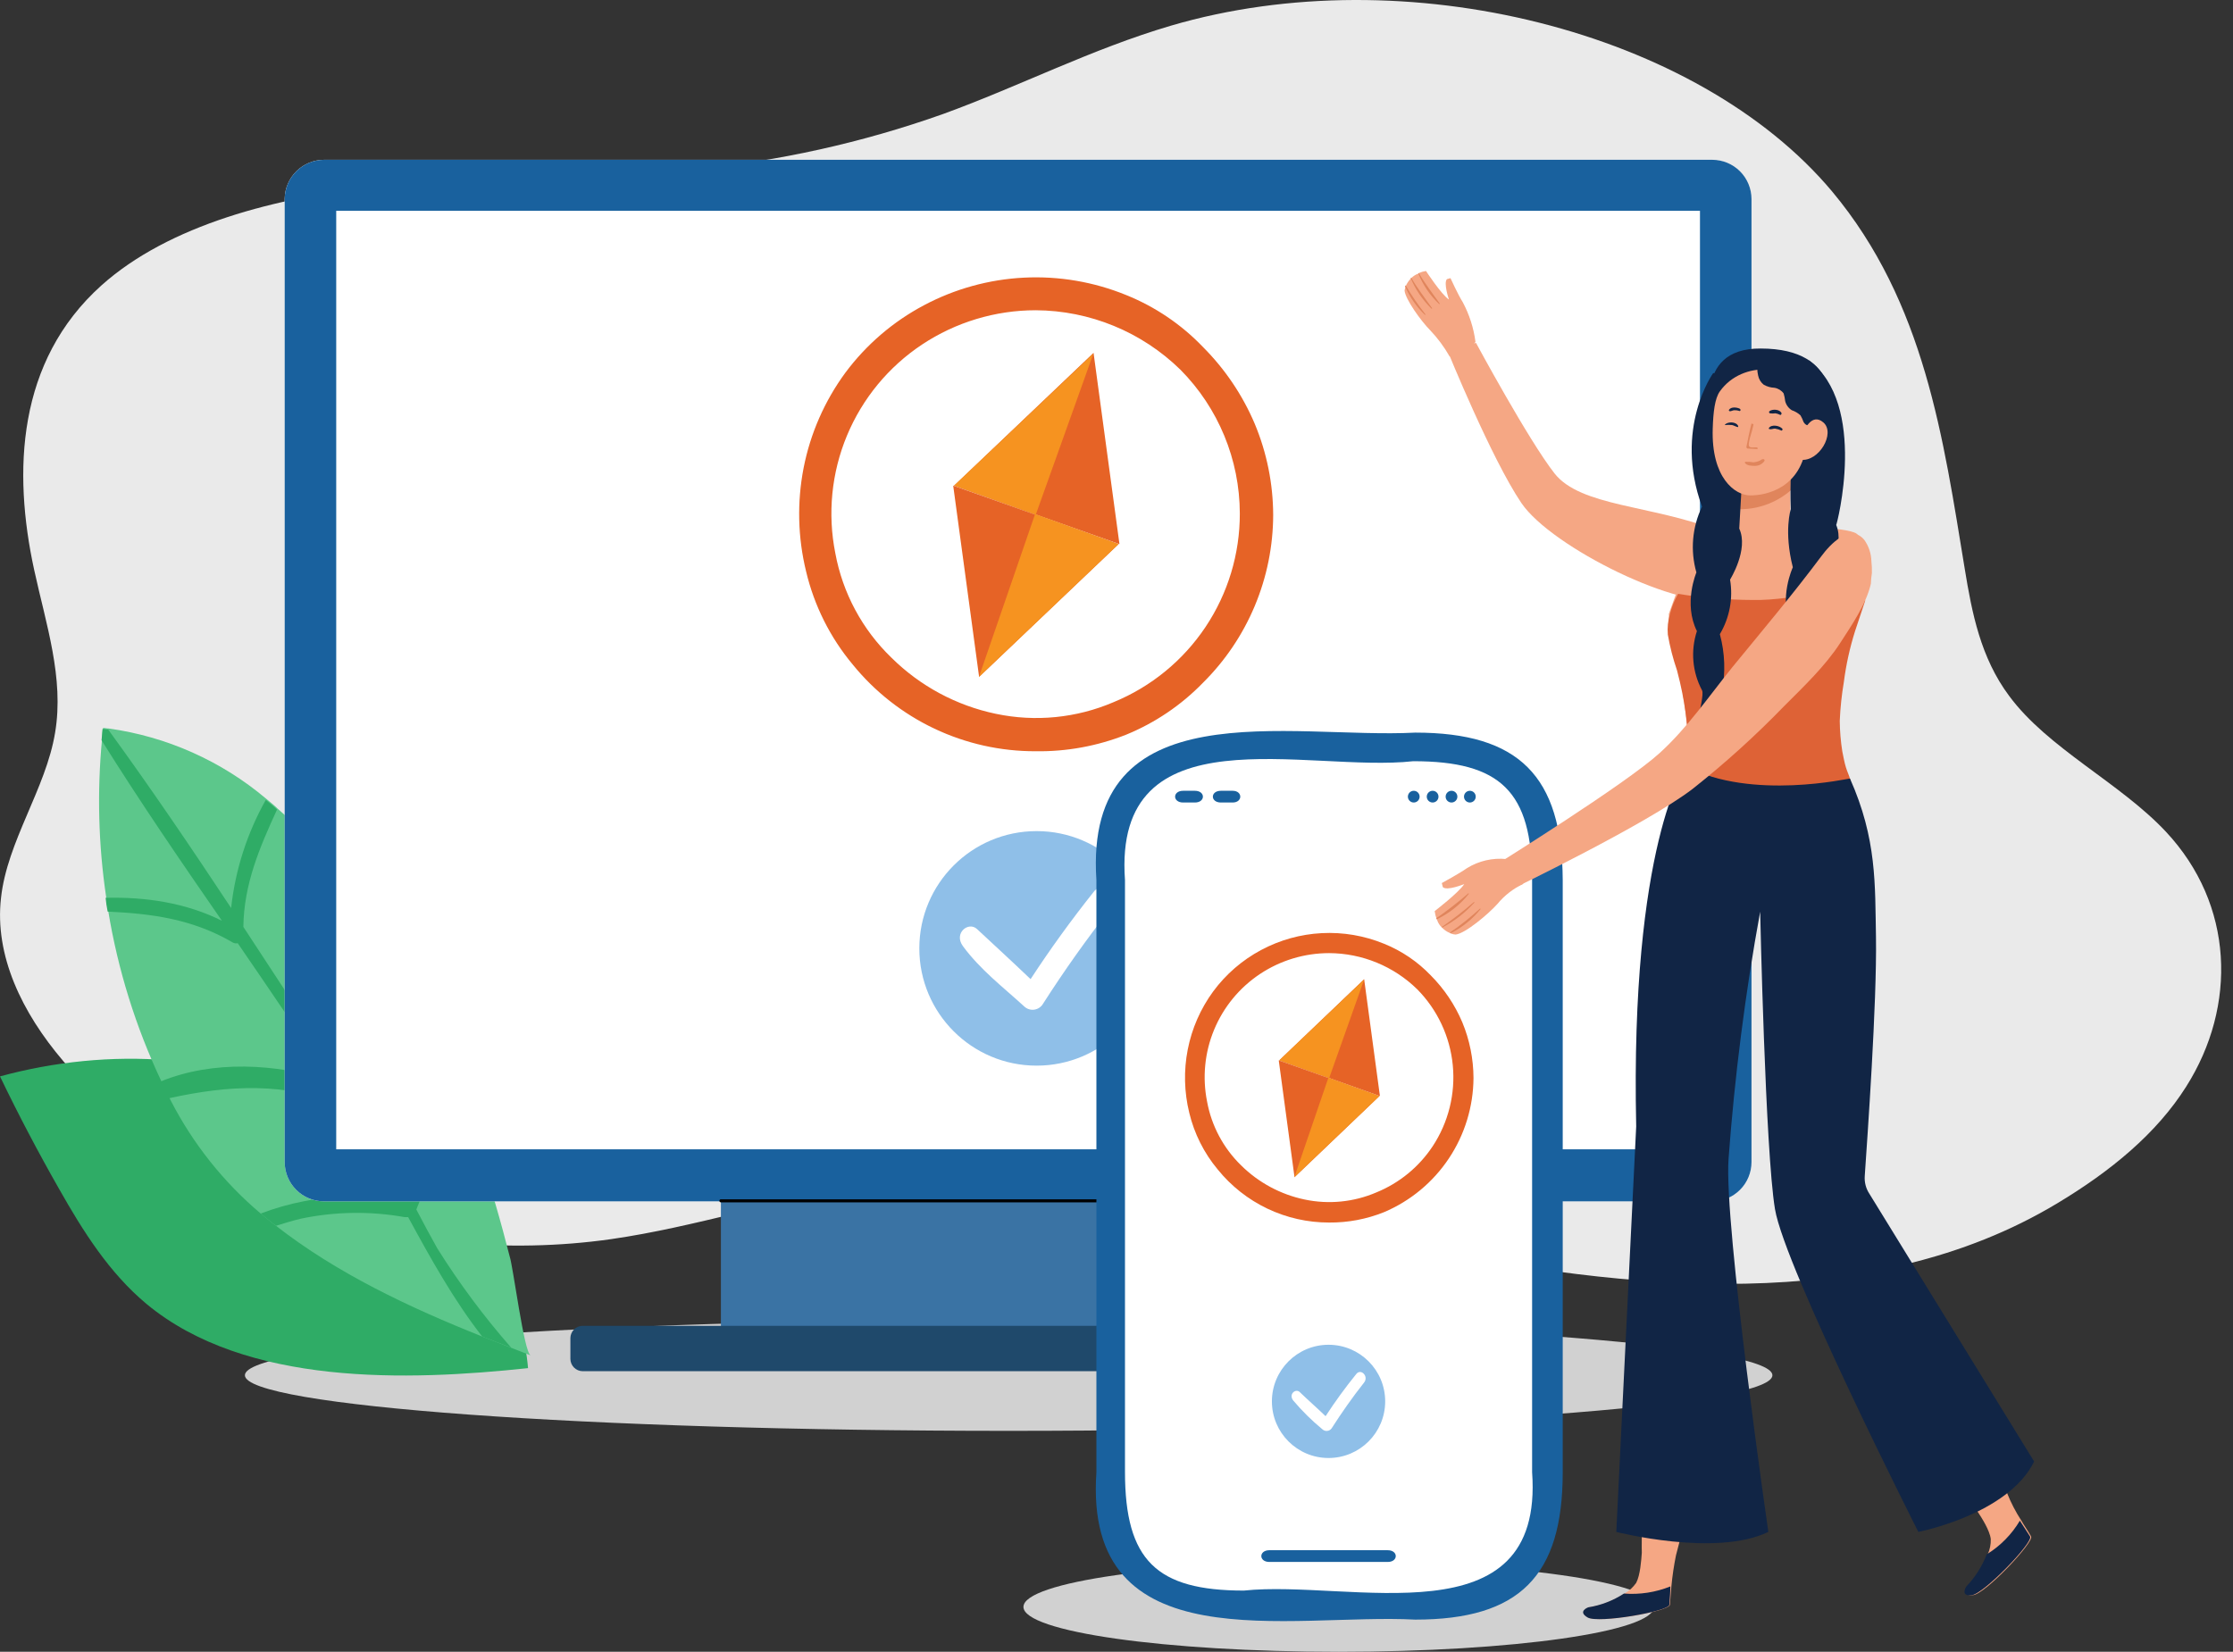 <svg xmlns="http://www.w3.org/2000/svg" width="173" height="128" viewBox="0 0 173 128" fill="none">
  <rect x="0" y="0" width="173" height="128" fill="#333333" stroke="none"/>
  <g clip-path="url(#clip0_2980_149941)">
    <path d="M169.373 84.206C173.326 77.96 173.089 70.094 167.792 64.442C164.234 60.648 158.661 57.999 155.657 53.928C153.444 50.963 152.772 47.485 152.218 44.086C150.558 34.006 149.135 23.453 141.941 14.836C131.546 2.424 108.897 -3.347 90.714 1.99C84.548 3.808 79.054 6.654 73.085 8.828C66.818 11.056 60.299 12.503 53.678 13.136C45.614 13.927 37.432 13.611 29.408 14.441C21.384 15.271 13.084 17.445 7.866 22.109C1.305 27.998 0.988 36.536 2.648 44.165C3.558 48.355 4.981 52.544 4.269 56.774C3.558 61.122 0.554 65.193 0.079 69.581C-0.435 74.047 1.7 78.474 4.902 82.229C13.677 92.585 31.266 98.317 47.353 96.024C53.954 95.076 60.16 92.941 66.761 92.032C80.951 90.016 95.339 93.653 109.253 96.538C126.131 100.056 144.906 101.953 159.373 93.257C163.523 90.767 167.08 87.842 169.373 84.206Z" fill="#EAEAEA"/>
    <path d="M78.145 110.882C110.825 110.882 137.317 108.954 137.317 106.574C137.317 104.195 110.825 102.266 78.145 102.266C45.465 102.266 18.973 104.195 18.973 106.574C18.973 108.954 45.465 110.882 78.145 110.882Z" fill="#D1D1D1"/>
    <path d="M103.719 128.004C117.21 128.004 128.146 126.446 128.146 124.525C128.146 122.604 117.21 121.047 103.719 121.047C90.228 121.047 79.291 122.604 79.291 124.525C79.291 126.446 90.228 128.004 103.719 128.004Z" fill="#D1D1D1"/>
    <path d="M25.455 85.745C29.408 87.879 31.898 91.002 34.902 94.085C38.104 97.405 40.515 101.318 40.91 106.022C31.622 107.01 19.052 107.445 11.344 101.042C8.459 98.631 6.443 95.429 4.585 92.148C2.965 89.302 1.423 86.377 0 83.413C8.419 81.12 17.787 81.594 25.455 85.745Z" fill="#2FAC66"/>
    <path d="M41.108 105.032L37.353 103.57C31.701 101.317 26.088 98.668 21.384 94.992C21.265 94.913 21.186 94.834 21.068 94.755C20.791 94.518 20.475 94.281 20.198 94.044C17.327 91.618 14.963 88.649 13.241 85.308L13.123 85.071C12.925 84.636 12.688 84.201 12.49 83.767C10.512 79.579 9.129 75.135 8.38 70.565C8.308 70.212 8.255 69.856 8.222 69.498C7.622 65.454 7.516 61.353 7.905 57.284C7.945 57.007 7.945 56.691 7.984 56.414C8.142 56.414 8.261 56.454 8.419 56.454C12.924 57.081 17.159 58.972 20.633 61.908C20.91 62.145 21.226 62.383 21.503 62.659C25.064 65.785 28.025 69.536 30.238 73.727C30.284 73.823 30.337 73.915 30.396 74.004C30.594 74.359 30.791 74.715 30.95 75.071C32.73 78.428 34.314 81.886 35.693 85.427C35.89 85.901 36.088 86.415 36.246 86.889C36.562 87.759 36.879 88.589 37.155 89.459C38.064 92.067 38.815 94.716 39.487 97.364C39.764 98.194 40.594 104.795 41.108 105.032Z" fill="#5CC78B"/>
    <path d="M39.606 104.438C38.855 104.162 38.104 103.845 37.353 103.569C35.139 100.723 33.361 97.521 31.621 94.319H31.345C28.687 93.845 25.963 93.885 23.321 94.438C22.649 94.596 22.016 94.794 21.384 94.991C21.265 94.912 21.186 94.833 21.068 94.754C20.791 94.517 20.475 94.28 20.198 94.043C21.275 93.631 22.386 93.313 23.518 93.094C24.677 92.85 25.853 92.704 27.036 92.659C27.787 92.62 29.882 93.094 30.475 92.817L30.712 92.699C29.447 90.327 28.222 87.956 26.799 85.703C22.016 83.845 17.747 84.082 13.083 85.11C12.846 84.675 12.649 84.24 12.451 83.805C16.522 82.145 21.344 82.422 25.534 83.726C23.242 80.129 20.831 76.611 18.419 73.094C18.3 73.12 18.175 73.106 18.064 73.054C14.902 71.196 11.7 70.801 8.34 70.643C8.268 70.29 8.215 69.934 8.182 69.576C11.305 69.496 14.427 69.971 17.194 71.354C13.992 66.73 10.83 62.105 7.866 57.362C7.905 57.085 7.905 56.769 7.945 56.492C8.103 56.492 8.221 56.532 8.38 56.532C11.66 61.038 14.822 65.702 17.906 70.366C18.227 67.42 19.141 64.57 20.593 61.986C20.87 62.224 21.186 62.461 21.463 62.737C20.119 65.662 18.894 68.508 18.854 71.829C21.384 75.702 26.68 83.766 26.799 83.963C27.308 80.394 28.474 76.95 30.238 73.805C30.284 73.901 30.337 73.993 30.396 74.082C30.594 74.437 30.791 74.793 30.949 75.149C29.226 78.228 28.238 81.664 28.064 85.189C28.052 85.376 27.983 85.555 27.866 85.703C29.131 87.797 30.277 89.972 31.463 92.145C32.61 90.762 33.361 88.114 34.349 86.928C34.766 86.426 35.215 85.95 35.693 85.505C35.89 85.979 36.088 86.493 36.246 86.967C34.428 88.786 33.321 91.039 32.254 93.727C32.768 94.715 33.321 95.742 33.874 96.731C35.576 99.449 37.492 102.027 39.606 104.438Z" fill="#2FAC66"/>
    <path d="M101.9 93.055H55.852V104.992H101.9V93.055Z" fill="#3A73A4"/>
    <path fill-rule="evenodd" clip-rule="evenodd" d="M45.14 106.26H112.652C112.902 106.257 113.142 106.156 113.319 105.979C113.496 105.802 113.597 105.562 113.6 105.311V103.691C113.597 103.44 113.496 103.201 113.319 103.023C113.142 102.846 112.902 102.745 112.652 102.742H45.14C44.889 102.745 44.649 102.846 44.472 103.023C44.295 103.201 44.194 103.44 44.191 103.691V105.311C44.194 105.562 44.295 105.802 44.472 105.979C44.649 106.156 44.889 106.257 45.14 106.26Z" fill="#1F496B"/>
    <path fill-rule="evenodd" clip-rule="evenodd" d="M25.1 12.383H132.652C133.46 12.383 134.234 12.704 134.805 13.274C135.375 13.845 135.696 14.619 135.696 15.426V90.053C135.696 90.86 135.375 91.635 134.805 92.205C134.234 92.776 133.46 93.097 132.652 93.097H25.1C24.293 93.097 23.518 92.776 22.948 92.205C22.377 91.635 22.056 90.86 22.056 90.053V15.387C22.072 14.588 22.398 13.827 22.967 13.266C23.536 12.705 24.301 12.388 25.1 12.383Z" fill="white"/>
    <path fill-rule="evenodd" clip-rule="evenodd" d="M25.1 12.383H132.652C133.46 12.383 134.234 12.704 134.805 13.274C135.375 13.845 135.696 14.619 135.696 15.426V90.053C135.696 90.86 135.375 91.635 134.805 92.205C134.234 92.776 133.46 93.097 132.652 93.097H25.1C24.293 93.097 23.518 92.776 22.948 92.205C22.377 91.635 22.056 90.86 22.056 90.053V15.387C22.072 14.588 22.398 13.827 22.967 13.266C23.536 12.705 24.301 12.388 25.1 12.383ZM26.048 16.335V89.065H131.704V16.335H26.048Z" fill="#19619E"/>
    <path fill-rule="evenodd" clip-rule="evenodd" d="M101.9 93.175H55.852C55.82 93.175 55.79 93.162 55.768 93.14C55.745 93.118 55.733 93.088 55.733 93.056C55.733 93.025 55.745 92.995 55.768 92.972C55.79 92.95 55.82 92.938 55.852 92.938H101.9C101.931 92.939 101.96 92.953 101.982 92.974C102.004 92.996 102.017 93.025 102.019 93.056C102.058 93.096 101.979 93.175 101.9 93.175Z" fill="black"/>
    <path d="M80.311 82.581C85.33 82.581 89.398 78.512 89.398 73.493C89.398 68.475 85.33 64.406 80.311 64.406C75.292 64.406 71.224 68.475 71.224 73.493C71.224 78.512 75.292 82.581 80.311 82.581Z" fill="#8FBFE8"/>
    <path d="M84.742 69.103C83.007 71.28 81.374 73.534 79.844 75.877C78.346 74.447 77.078 73.288 75.694 71.996C75.046 71.383 73.856 72.3 74.603 73.324C75.963 75.162 77.666 76.454 79.346 77.988C79.449 78.087 79.572 78.161 79.708 78.205C79.843 78.249 79.987 78.262 80.128 78.242C80.269 78.222 80.403 78.171 80.521 78.091C80.639 78.011 80.738 77.906 80.809 77.783C82.445 75.229 84.18 72.778 86.054 70.395C86.785 69.478 85.493 68.15 84.742 69.103Z" fill="white"/>
    <path d="M109.648 56.773C100.003 57.287 83.955 53.294 84.943 68.196V114.087C83.916 128.949 100.003 124.996 109.648 125.51C117.711 125.51 121.071 122.15 121.071 114.087V68.196C121.031 60.133 117.672 56.773 109.648 56.773Z" fill="#19619E"/>
    <path d="M96.367 123.26C89.608 123.26 87.157 120.928 87.157 114.05V68.199C86.208 54.997 101.308 59.899 109.49 58.989C116.249 58.989 118.699 61.322 118.699 68.199V114.09C119.648 127.252 104.588 122.391 96.367 123.26Z" fill="white"/>
    <path d="M107.513 120.133H98.343C97.513 120.133 97.513 121.042 98.343 121.042H107.513C108.343 121.042 108.343 120.133 107.513 120.133Z" fill="#19619E"/>
    <path d="M92.572 61.281H91.663C90.833 61.281 90.833 62.19 91.663 62.19H92.572C93.402 62.19 93.402 61.281 92.572 61.281Z" fill="#19619E"/>
    <path d="M95.497 61.281H94.588C93.758 61.281 93.758 62.19 94.588 62.19H95.497C96.287 62.19 96.287 61.281 95.497 61.281Z" fill="#19619E"/>
    <path d="M109.529 61.281C109.409 61.281 109.293 61.329 109.208 61.414C109.123 61.5 109.075 61.615 109.075 61.736C109.075 61.856 109.123 61.972 109.208 62.057C109.293 62.142 109.409 62.19 109.529 62.19C109.65 62.19 109.765 62.142 109.851 62.057C109.936 61.972 109.984 61.856 109.984 61.736C109.984 61.615 109.936 61.5 109.851 61.414C109.765 61.329 109.65 61.281 109.529 61.281Z" fill="#19619E"/>
    <path d="M110.992 61.281C110.871 61.281 110.755 61.329 110.67 61.414C110.585 61.5 110.537 61.615 110.537 61.736C110.537 61.856 110.585 61.972 110.67 62.057C110.755 62.142 110.871 62.19 110.992 62.19C111.112 62.19 111.228 62.142 111.313 62.057C111.398 61.972 111.446 61.856 111.446 61.736C111.446 61.615 111.398 61.5 111.313 61.414C111.228 61.329 111.112 61.281 110.992 61.281Z" fill="#19619E"/>
    <path d="M112.454 61.281C112.334 61.281 112.218 61.329 112.133 61.414C112.047 61.5 112 61.615 112 61.736C112 61.856 112.047 61.972 112.133 62.057C112.218 62.142 112.334 62.19 112.454 62.19C112.575 62.19 112.69 62.142 112.775 62.057C112.861 61.972 112.909 61.856 112.909 61.736C112.909 61.615 112.861 61.5 112.775 61.414C112.69 61.329 112.575 61.281 112.454 61.281Z" fill="#19619E"/>
    <path d="M113.877 61.281C113.756 61.281 113.641 61.329 113.555 61.414C113.47 61.5 113.422 61.615 113.422 61.736C113.422 61.856 113.47 61.972 113.555 62.057C113.641 62.142 113.756 62.19 113.877 62.19C113.997 62.19 114.113 62.142 114.198 62.057C114.284 61.972 114.331 61.856 114.331 61.736C114.331 61.615 114.284 61.5 114.198 61.414C114.113 61.329 113.997 61.281 113.877 61.281Z" fill="#19619E"/>
    <path d="M102.928 112.986C105.351 112.986 107.316 111.022 107.316 108.598C107.316 106.175 105.351 104.211 102.928 104.211C100.505 104.211 98.54 106.175 98.54 108.598C98.54 111.022 100.505 112.986 102.928 112.986Z" fill="#8FBFE8"/>
    <path d="M105.071 106.484C104.224 107.53 103.433 108.618 102.699 109.745C101.987 109.061 101.355 108.512 100.699 107.879C100.395 107.579 99.821 108.018 100.177 108.512C100.865 109.329 101.626 110.081 102.45 110.761C102.5 110.807 102.559 110.843 102.623 110.865C102.688 110.886 102.756 110.894 102.824 110.887C102.892 110.881 102.957 110.86 103.016 110.826C103.075 110.791 103.126 110.745 103.165 110.69C103.956 109.457 104.782 108.275 105.687 107.132C106.059 106.646 105.426 106.018 105.071 106.484Z" fill="white"/>
    <path d="M133.64 46.413C133.64 46.413 136.921 42.579 132.968 41.077C127.988 39.14 122.454 39.258 120.438 36.689C118.422 34.12 114.351 26.57 114.351 26.57L112.138 27.163C112.138 27.163 115.537 35.543 117.869 38.982C120.201 42.421 130.32 47.401 133.64 46.413Z" fill="#F5A784"/>
    <path d="M143.285 49.144L143.68 48.907C141.625 52.148 142.178 56.298 142.613 58.275C139.428 59.098 136.123 59.352 132.85 59.026C132.185 58.746 131.55 58.402 130.953 57.998C130.953 57.998 130.162 51.279 129.53 49.46C129.35 48.845 129.269 48.204 129.292 47.563L131.545 41.318C132.059 41.041 131.032 41.081 131.822 40.962C131.941 40.922 132.059 40.922 132.178 40.883C133.364 40.725 134.431 40.646 134.431 40.646L134.787 37.167C134.945 35.349 138.7 36.14 138.7 36.14V40.606C138.7 40.685 139.53 40.764 140.558 40.804C140.665 40.795 140.772 40.809 140.874 40.843C142.099 40.962 143.443 41.081 143.838 41.357C144.668 41.95 144.194 47.761 143.285 49.144Z" fill="#F5A784"/>
    <path d="M143.246 61.08C142.771 61.949 141.032 62.147 140.281 62.107C138.898 62.028 137.554 61.435 136.249 61.001C135.743 60.887 135.226 60.834 134.708 60.842C134.312 60.803 130.518 59.538 130.597 59.38C130.597 59.38 131.229 56.85 129.925 51.949C129.615 51.047 129.377 50.122 129.214 49.182C129.168 48.65 129.222 48.114 129.372 47.601C129.509 47.047 129.722 46.515 130.004 46.02C131.912 46.328 133.842 46.487 135.775 46.494C137.514 46.534 139.411 46.178 141.111 45.941C141.783 45.822 142.416 45.743 142.969 45.664L144.51 46.534L143.72 48.905C143.313 50.194 143.022 51.517 142.85 52.858C142.682 53.852 142.577 54.855 142.534 55.862C142.541 56.656 142.607 57.449 142.732 58.234C142.811 58.629 142.89 59.064 143.008 59.459C143.127 59.854 143.285 60.131 143.364 60.487C143.367 60.69 143.327 60.892 143.246 61.08Z" fill="#DE6236"/>
    <path d="M130.36 103.529C130.036 103.451 129.705 103.411 129.372 103.411C128.912 103.386 128.452 103.467 128.028 103.648C126.921 104.28 127.237 106.375 127.277 107.442C127.316 110.684 127.158 120.289 127.198 120.328C127.158 120.881 127.079 122.067 126.763 122.66C126.527 123.003 126.216 123.287 125.854 123.49C125.02 124.043 124.076 124.407 123.087 124.557C123.087 124.557 122.217 124.874 123.047 125.348C123.877 125.822 129.332 124.874 129.372 124.36C129.411 123.846 129.451 123.332 129.49 122.937C129.565 122.127 129.684 121.322 129.846 120.526C130.32 118.787 130.716 117.008 131.071 115.269C131.743 112.146 133.008 108.47 131.862 105.347C131.625 104.675 131.269 103.924 130.597 103.608C130.513 103.6 130.432 103.573 130.36 103.529Z" fill="#F5A784"/>
    <path d="M129.332 124.36C129.293 124.874 123.838 125.823 123.008 125.349C122.178 124.874 123.047 124.558 123.047 124.558C124.034 124.401 124.977 124.037 125.814 123.491C127.04 123.587 128.271 123.397 129.411 122.938C129.411 123.333 129.372 123.807 129.332 124.36Z" fill="#112545"/>
    <path d="M145.736 101.716C145.425 101.848 145.132 102.021 144.866 102.23C144.476 102.467 144.161 102.81 143.957 103.218C143.443 104.404 144.985 105.906 145.617 106.736C147.554 109.305 153.167 117.131 153.206 117.131C153.523 117.606 154.155 118.594 154.234 119.266C154.247 119.674 154.166 120.08 153.997 120.452C153.668 121.392 153.127 122.244 152.416 122.942C152.416 122.942 151.902 123.693 152.851 123.614C153.799 123.535 157.594 119.503 157.357 119.068C157.12 118.633 156.803 118.199 156.606 117.843C156.168 117.169 155.797 116.454 155.499 115.708C154.827 114.048 154.116 112.388 153.365 110.728C152.021 107.803 150.874 104.127 148.107 102.309C147.475 101.913 146.764 101.518 146.052 101.676C145.945 101.664 145.837 101.678 145.736 101.716Z" fill="#F5A784"/>
    <path d="M130.597 59.383C130.597 59.383 126.288 65.43 126.763 87.289L125.221 118.713C125.221 118.713 132.929 120.689 137 118.713C137 118.713 133.561 94.957 133.917 89.819C134.391 83.389 135.209 76.99 136.368 70.648C136.368 70.648 136.763 89.147 137.514 93.692C138.265 98.238 148.621 118.713 148.621 118.713C148.621 118.713 155.578 117.369 157.594 113.258L144.827 92.506C144.558 92.097 144.433 91.611 144.471 91.123C144.668 88.237 145.419 77.723 145.34 72.624C145.261 68.553 145.419 65.035 143.325 60.331C143.325 60.292 135.735 62.071 130.597 59.383Z" fill="#112545"/>
    <path d="M157.278 119.069C157.554 119.504 153.72 123.496 152.771 123.615C151.823 123.733 152.337 122.943 152.337 122.943C153.026 122.228 153.564 121.381 153.918 120.453C154.973 119.804 155.855 118.909 156.487 117.844C156.724 118.199 157.001 118.634 157.278 119.069Z" fill="#112545"/>
    <path d="M138.74 36.651V37.995C137.591 38.99 136.108 39.512 134.589 39.458L134.827 37.244C135.578 36.256 137.949 36.532 138.74 36.651Z" fill="#E0855C"/>
    <path d="M140.795 33.453C140.584 33.524 140.394 33.646 140.242 33.809C140.065 33.951 139.918 34.125 139.807 34.323C139.767 34.402 139.886 34.441 139.925 34.402C140.042 34.293 140.147 34.174 140.242 34.046C140.316 34.133 140.411 34.201 140.518 34.244C140.597 34.283 140.676 34.165 140.637 34.086C140.613 34.038 140.579 33.997 140.538 33.963C140.498 33.929 140.45 33.903 140.4 33.888C140.561 33.791 140.708 33.672 140.834 33.532C140.874 33.532 140.834 33.453 140.795 33.453Z" fill="#E0855C"/>
    <path d="M112.296 27.601C111.879 26.871 111.374 26.194 110.794 25.585C110.122 24.913 108.857 23.174 108.817 22.502C108.85 22.398 108.876 22.293 108.896 22.186C108.896 22.146 108.936 22.146 108.936 22.107C109.037 21.902 109.17 21.715 109.331 21.553L109.371 21.514C109.521 21.377 109.695 21.27 109.885 21.198C109.89 21.198 109.895 21.197 109.9 21.195C109.905 21.193 109.909 21.19 109.913 21.186C109.916 21.182 109.919 21.178 109.921 21.173C109.923 21.168 109.924 21.163 109.924 21.158C110.101 21.082 110.287 21.029 110.478 21C110.478 21 111.663 22.818 112.256 23.213C112.256 23.213 111.821 21.949 112.098 21.632L112.375 21.553C112.375 21.553 112.968 22.858 113.323 23.411C113.836 24.371 114.171 25.415 114.312 26.494C114.312 26.494 113.284 28.115 112.296 27.601Z" fill="#F5A784"/>
    <path d="M109.885 21.196C109.895 21.196 109.905 21.192 109.913 21.184C109.92 21.177 109.924 21.167 109.924 21.156C110.399 21.986 110.992 22.737 111.545 23.528C111.545 23.538 111.541 23.548 111.533 23.556C111.526 23.563 111.516 23.567 111.505 23.567C110.799 22.904 110.246 22.095 109.885 21.196Z" fill="#E0855C"/>
    <path d="M109.292 21.555L109.332 21.516C109.806 22.346 110.399 23.097 110.952 23.887C110.952 23.898 110.948 23.908 110.941 23.915C110.933 23.923 110.923 23.927 110.913 23.927C110.219 23.253 109.668 22.446 109.292 21.555Z" fill="#E0855C"/>
    <path d="M108.857 22.188C108.857 22.149 108.896 22.149 108.896 22.109C109.36 22.893 109.875 23.646 110.438 24.362C110.438 24.368 110.437 24.373 110.435 24.378C110.433 24.382 110.43 24.387 110.426 24.39C110.423 24.394 110.418 24.397 110.414 24.399C110.409 24.401 110.404 24.402 110.398 24.402C109.741 23.775 109.217 23.022 108.857 22.188Z" fill="#E0855C"/>
    <path d="M132.732 28.906C132.732 28.906 129.648 33.175 131.862 39.262C131.099 40.852 130.944 42.666 131.427 44.361C131.427 44.361 130.399 46.772 131.467 48.907C131.22 49.658 131.128 50.452 131.196 51.24C131.264 52.028 131.491 52.794 131.862 53.492C132.178 54.085 130.479 58.196 132.534 58.196C134.313 58.196 133.245 54.362 133.404 53.611C133.693 52.129 133.639 50.601 133.245 49.144C134 47.872 134.28 46.374 134.036 44.915C134.036 44.915 135.498 42.583 134.747 40.962L134.945 37.484C134.906 37.523 135.103 29.499 132.732 28.906Z" fill="#112545"/>
    <path d="M140.123 27.914C139.071 31.667 138.604 35.56 138.74 39.456C138.74 39.456 138.186 41.156 138.898 43.962C138.898 43.962 137.791 46.334 138.74 48.508C139.174 49.535 138.344 50.998 138.542 52.065C141.111 52.658 140.321 50.128 140.479 48.863C140.676 47.401 141.665 46.334 141.427 44.594C141.427 44.594 142.969 42.341 142.258 40.681C142.297 40.721 144.748 31.313 140.123 27.914Z" fill="#112545"/>
    <path d="M132.692 32.858C132.692 32.858 130.992 26.968 136.407 27.008C142.692 27.008 142.178 31.87 141.151 33.53C140.123 35.19 132.494 35.467 132.692 32.858Z" fill="#112545"/>
    <path d="M133.245 30.328C132.85 30.881 132.732 31.949 132.692 33.213C132.573 37.008 134.392 38.391 135.617 38.391C136.842 38.391 139.57 37.838 139.965 34.36C140.163 32.62 140.163 31.119 139.767 30.249C138.937 28.312 135.024 27.838 133.245 30.328Z" fill="#F5A784"/>
    <path d="M136.131 34.678C135.973 34.639 135.577 34.757 135.498 34.559C135.419 34.362 135.696 33.532 135.736 33.374L135.854 32.899L135.815 32.86C135.775 32.86 135.736 32.82 135.696 32.82C135.538 33.413 135.419 34.046 135.301 34.639C135.301 34.678 135.34 34.757 135.38 34.757C135.617 34.757 135.854 34.797 136.091 34.797C136.17 34.836 136.21 34.718 136.131 34.678Z" fill="#E0855C"/>
    <path d="M136.526 35.588C136.327 35.725 136.095 35.807 135.854 35.826C135.645 35.793 135.433 35.779 135.222 35.786C135.182 35.786 135.182 35.826 135.182 35.865C135.34 36.102 135.736 36.102 135.973 36.102C136.111 36.102 136.247 36.069 136.37 36.008C136.493 35.946 136.601 35.856 136.684 35.746C136.763 35.628 136.645 35.549 136.526 35.588Z" fill="#E0855C"/>
    <path d="M136.21 29.102C136.266 29.384 136.42 29.636 136.645 29.814C136.899 29.957 137.183 30.038 137.475 30.051C137.759 30.098 138.015 30.254 138.186 30.486C138.244 30.679 138.284 30.878 138.305 31.079C138.376 31.374 138.561 31.63 138.819 31.79C139.068 31.874 139.296 32.009 139.49 32.186C139.586 32.349 139.665 32.521 139.728 32.7C139.807 32.858 140.004 33.016 140.162 32.937C140.514 32.367 140.755 31.737 140.874 31.079C140.936 30.556 140.867 30.026 140.674 29.536C140.481 29.047 140.169 28.612 139.767 28.273C139.372 27.943 138.905 27.71 138.404 27.594C137.903 27.477 137.382 27.479 136.882 27.601C136.131 27.798 136.052 28.391 136.21 29.102Z" fill="#112545"/>
    <path d="M139.728 33.492C139.728 33.492 140.32 31.911 141.269 32.741C142.218 33.571 140.913 35.824 139.49 35.626C139.451 35.666 139.253 34.045 139.728 33.492Z" fill="#F5A784"/>
    <path d="M133.641 32.9V32.939C133.825 32.919 134.01 32.919 134.194 32.939C134.352 32.979 134.471 33.058 134.629 33.097C134.668 33.097 134.668 33.058 134.668 33.018C134.51 32.663 133.878 32.663 133.641 32.9Z" fill="#112545"/>
    <path d="M138.107 33.252C137.91 32.976 137.238 32.857 137.04 33.173C137.04 33.213 137.04 33.252 137.08 33.252C137.238 33.292 137.356 33.213 137.514 33.213C137.692 33.242 137.865 33.295 138.028 33.371C138.068 33.371 138.107 33.292 138.107 33.252Z" fill="#112545"/>
    <path d="M134.787 31.672C134.55 31.554 134.115 31.514 133.957 31.752C133.917 31.791 133.957 31.87 134.036 31.87C134.115 31.87 134.273 31.791 134.352 31.791C134.472 31.785 134.592 31.798 134.708 31.831C134.827 31.91 134.906 31.752 134.787 31.672Z" fill="#112545"/>
    <path d="M138.028 32.029C137.91 31.713 137.317 31.673 137.08 31.871C137.069 31.883 137.061 31.897 137.058 31.913C137.054 31.928 137.054 31.945 137.058 31.96C137.062 31.976 137.069 31.99 137.08 32.002C137.091 32.014 137.104 32.023 137.119 32.029C137.263 32.049 137.41 32.049 137.554 32.029C137.678 32.05 137.798 32.09 137.91 32.148C137.949 32.187 138.028 32.108 138.028 32.029Z" fill="#112545"/>
    <path d="M145.024 44.402C145.032 44.099 145.019 43.795 144.985 43.493C144.971 42.897 144.778 42.319 144.432 41.833C143.325 40.529 141.783 42.189 141.111 43.098C138.898 46.062 136.566 48.829 134.234 51.675C132.415 53.928 130.716 56.419 128.581 58.355C125.933 60.767 115.972 66.972 115.972 66.972L117.039 68.949C117.039 68.949 127.554 63.889 131.151 61.122C133.647 59.146 136.011 57.007 138.226 54.719C139.728 53.217 141.428 51.596 142.574 49.818C143.443 48.474 144.59 46.813 144.945 45.233C144.954 44.954 144.98 44.677 145.024 44.402Z" fill="#F5A784"/>
    <path d="M117.988 68.51C117.224 68.872 116.549 69.399 116.012 70.051C115.3 70.842 113.522 72.344 112.77 72.423C112.648 72.417 112.528 72.391 112.415 72.344C112.385 72.34 112.357 72.326 112.336 72.304C112.113 72.215 111.911 72.081 111.743 71.909L111.703 71.87C111.541 71.718 111.418 71.527 111.348 71.316C111.348 71.277 111.348 71.277 111.308 71.237C111.232 71.033 111.179 70.821 111.15 70.605C111.15 70.605 113.008 69.182 113.442 68.51C113.442 68.51 112.099 69.063 111.782 68.747L111.703 68.431C111.703 68.431 113.087 67.68 113.64 67.284C114.56 66.711 115.645 66.461 116.723 66.573C116.723 66.573 118.502 67.364 117.988 68.51Z" fill="#F5A784"/>
    <path d="M111.308 71.242C111.308 71.203 111.308 71.203 111.268 71.163C112.134 70.565 112.965 69.918 113.758 69.227C113.769 69.227 113.779 69.231 113.786 69.238C113.794 69.246 113.798 69.256 113.798 69.266C113.128 70.105 112.277 70.781 111.308 71.242Z" fill="#E0855C"/>
    <path d="M111.743 71.875L111.703 71.835C112.569 71.237 113.4 70.59 114.193 69.898C114.204 69.898 114.214 69.903 114.221 69.91C114.229 69.917 114.233 69.927 114.233 69.938C113.523 70.725 112.68 71.381 111.743 71.875Z" fill="#E0855C"/>
    <path d="M112.414 72.303C112.385 72.299 112.357 72.285 112.335 72.264C113.156 71.701 113.935 71.08 114.668 70.406C114.673 70.406 114.678 70.407 114.683 70.409C114.687 70.411 114.692 70.414 114.695 70.418C114.699 70.421 114.702 70.426 114.704 70.431C114.706 70.435 114.707 70.441 114.707 70.446C114.086 71.223 113.304 71.857 112.414 72.303Z" fill="#E0855C"/>
    <path d="M80.24 58.217C77.525 58.226 74.843 57.627 72.39 56.465C69.938 55.302 67.776 53.605 66.065 51.498C64.318 49.406 63.081 46.936 62.452 44.284C61.808 41.655 61.742 38.917 62.259 36.26C62.781 33.592 63.886 31.072 65.496 28.88C67.112 26.708 69.191 24.923 71.583 23.655C73.977 22.383 76.62 21.652 79.327 21.516C82.034 21.379 84.738 21.84 87.248 22.864C89.496 23.769 91.525 25.142 93.2 26.892C94.907 28.601 96.269 30.622 97.212 32.845C98.145 35.081 98.63 37.478 98.639 39.901C98.633 42.32 98.15 44.715 97.216 46.947C96.283 49.179 94.918 51.205 93.2 52.909C91.514 54.646 89.488 56.016 87.248 56.933C85.018 57.815 82.637 58.252 80.24 58.217ZM80.24 24.042C77.108 24.044 74.046 24.968 71.437 26.698C68.838 28.424 66.811 30.884 65.614 33.765C64.417 36.646 64.105 39.818 64.717 42.877C65.288 45.961 66.808 48.79 69.065 50.968C71.285 53.167 74.094 54.677 77.153 55.316C80.215 55.961 83.403 55.645 86.279 54.411C89.177 53.22 91.655 51.193 93.396 48.588C95.137 45.983 96.062 42.919 96.054 39.786C96.043 35.616 94.391 31.618 91.457 28.655C88.459 25.719 84.436 24.064 80.24 24.042Z" fill="#E66326"/>
    <path d="M73.915 37.637L86.73 42.166L84.722 27.344L73.915 37.637Z" fill="#E66326"/>
    <path d="M73.915 37.632L80.24 39.897L84.706 27.406L73.915 37.632Z" fill="#F69320"/>
    <path d="M86.663 42.163L73.848 37.633L75.856 52.455L86.663 42.163Z" fill="#E66326"/>
    <path d="M86.663 42.164L80.192 39.836L75.844 52.457L86.663 42.164Z" fill="#F69320"/>
    <path d="M102.972 94.739C101.318 94.742 99.684 94.374 98.191 93.663C96.697 92.951 95.383 91.914 94.343 90.628C93.279 89.353 92.525 87.85 92.137 86.236C91.743 84.631 91.702 82.958 92.019 81.335C92.337 79.704 93.012 78.165 93.995 76.825C94.976 75.496 96.241 74.402 97.699 73.623C99.152 72.844 100.76 72.396 102.407 72.312C104.054 72.227 105.699 72.507 107.225 73.133C108.594 73.685 109.829 74.522 110.849 75.588C111.888 76.633 112.718 77.867 113.292 79.224C113.859 80.592 114.153 82.057 114.158 83.537C114.144 85.758 113.48 87.926 112.248 89.774C111.016 91.623 109.27 93.069 107.225 93.936C105.873 94.479 104.428 94.752 102.972 94.739ZM102.972 73.861C101.065 73.862 99.2 74.425 97.612 75.481C96.027 76.537 94.791 78.04 94.062 79.799C93.333 81.559 93.143 83.495 93.517 85.363C93.861 87.245 94.782 88.973 96.153 90.308C97.506 91.646 99.216 92.566 101.078 92.956C102.944 93.349 104.885 93.156 106.636 92.403C108.409 91.679 109.924 90.44 110.984 88.845C112.215 86.987 112.769 84.762 112.553 82.544C112.337 80.325 111.364 78.249 109.798 76.663C107.974 74.876 105.525 73.871 102.972 73.861Z" fill="#E66326"/>
    <path d="M99.11 82.171L106.909 84.938L105.687 75.883L99.11 82.171Z" fill="#E66326"/>
    <path d="M99.11 82.171L102.972 83.555L105.687 75.906L99.11 82.171Z" fill="#F69320"/>
    <path d="M106.869 84.939L99.07 82.172L100.292 91.228L106.869 84.939Z" fill="#E66326"/>
    <path d="M106.869 84.939L102.916 83.516L100.276 91.227L106.869 84.939Z" fill="#F69320"/>
  </g>
  <defs>
    <clipPath id="clip0_2980_149941">
      <rect width="172.084" height="128" fill="white"/>
    </clipPath>
  </defs>
</svg>